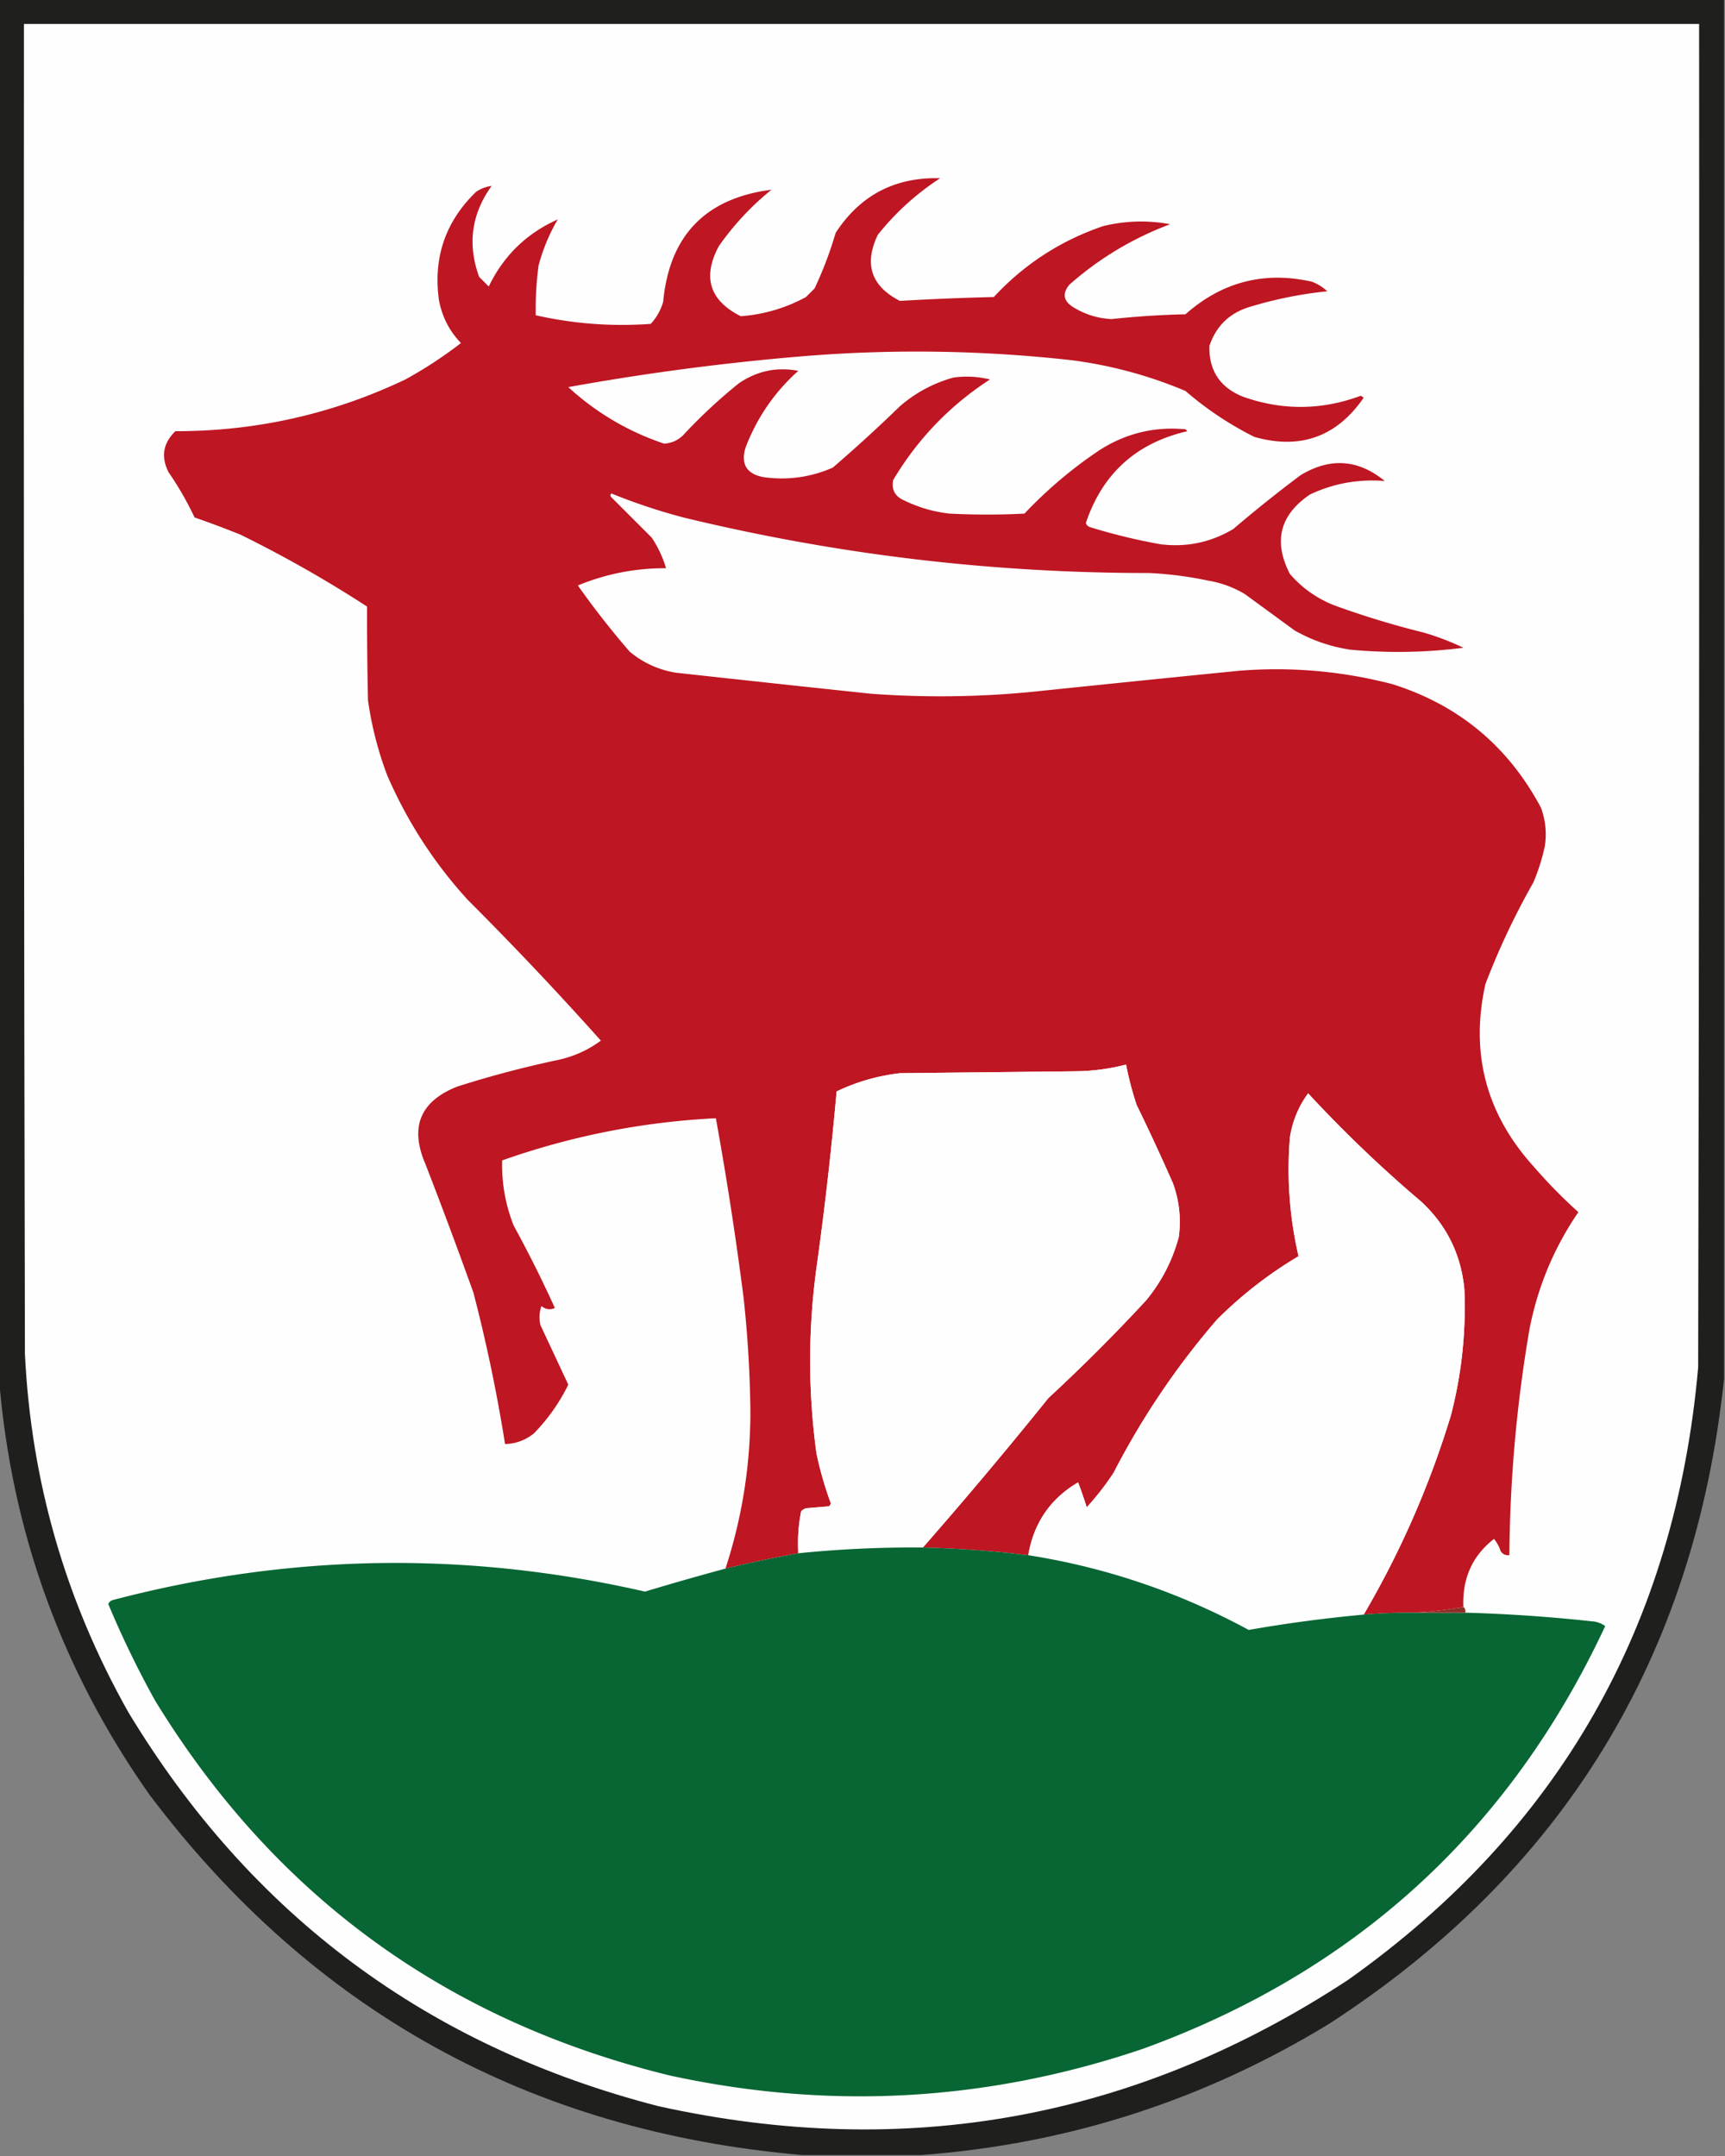 <svg xmlns="http://www.w3.org/2000/svg" width="900" height="1125" style="shape-rendering:geometricPrecision;text-rendering:geometricPrecision;image-rendering:optimizeQuality;fill-rule:evenodd;clip-rule:evenodd"><rect width="100%" height="100%" fill="#808080" stroke="none"/><path style="opacity:1" fill="#1f1f1d" d="M-.5-.5h900v720c-15.335 145.232-84.002 257.398-206 336.5-65.51 40-136.51 62.84-213 68.5h-62c-141.815-12.31-255.315-74.97-340.5-188-45.88-65.136-72.047-137.47-78.5-217V-.5z"/><path style="opacity:1" fill="#fefefe" d="M12.5 12.5h874c.167 233.667 0 467.334-.5 701-11.894 135.009-72.727 241.509-182.5 319.5-110.514 72.62-230.514 94.62-360 66-120.302-31.03-212.469-99.527-276.5-205.5-32.76-58.034-50.76-120.367-54-187-.5-231.333-.667-462.666-.5-694z"/><path style="opacity:1" fill="#be1622" d="M763.5 838.5c-8.787 1.656-17.787 2.656-27 3a296.602 296.602 0 0 0-25 1c19.253-32.844 34.42-67.51 45.5-104 5.618-21.66 7.952-43.66 7-66-1.784-18.068-9.284-33.234-22.5-45.5a673.875 673.875 0 0 1-59-56.5c-5.002 6.82-8.168 14.487-9.5 23-1.71 20.918-.21 41.585 4.5 62-15.445 9.164-29.612 20.164-42.5 33-21.132 24.481-39.132 51.148-54 80a143.738 143.738 0 0 1-14 18c-1.4-4.365-2.9-8.699-4.5-13-14.508 8.534-23.174 21.201-26 38a571.598 571.598 0 0 0-55-4 2439.563 2439.563 0 0 0 65.5-78 919.487 919.487 0 0 0 51-51c8.03-9.725 13.696-20.725 17-33 1.283-9.6.283-18.933-3-28a1139.857 1139.857 0 0 0-19-41 171.701 171.701 0 0 1-5.5-21 109.199 109.199 0 0 1-27 3.5l-91 1c-11.544 1.341-22.544 4.507-33 9.5a1861.364 1861.364 0 0 1-10.5 92c-4.416 32.36-4.416 64.694 0 97a189.332 189.332 0 0 0 7.5 26 3.647 3.647 0 0 1-1 1.5l-12 1a9.454 9.454 0 0 0-2.5 1.5 87.062 87.062 0 0 0-1.5 22 645.253 645.253 0 0 0-38 8c8.736-26.777 13.069-54.277 13-82.5a607.226 607.226 0 0 0-3.5-58.5 1822.065 1822.065 0 0 0-14.5-94c-38.197 1.895-75.363 9.228-111.5 22-.324 11.716 1.676 23.049 6 34a646.641 646.641 0 0 1 21.5 43c-2.459 1.143-4.793.81-7-1-1.157 3.284-1.324 6.618-.5 10l14.5 31a97.75 97.75 0 0 1-18 25.5c-4.386 3.518-9.386 5.351-15 5.5a825.403 825.403 0 0 0-16.5-79 2828.655 2828.655 0 0 0-25-67c-8.355-19.287-2.855-32.787 16.5-40.5a543.93 543.93 0 0 1 53-14c8.076-1.799 15.409-5.132 22-10a1802.18 1802.18 0 0 0-69.5-73.5c-17.577-19.265-31.577-40.932-42-65a183.078 183.078 0 0 1-10-39 2001.267 2001.267 0 0 1-.5-49 640.385 640.385 0 0 0-66-37.5c-7.934-3.2-15.934-6.2-24-9A164.172 164.172 0 0 0 88 246.5c-4.135-8.062-2.968-15.229 3.5-21.5 42.126.044 82.126-8.956 120-27a221.668 221.668 0 0 0 29-19c-6.076-6.317-9.909-13.817-11.5-22.5-3.041-22.212 3.459-41.045 19.5-56.5 2.558-1.626 5.225-2.626 8-3-10.533 14.654-12.699 30.488-6.5 47.5l5 5c7.749-16.083 19.749-27.75 36-35-4.342 7.379-7.676 15.379-10 24a175.22 175.22 0 0 0-1.5 26c19.75 4.467 39.75 5.967 60 4.5 3.067-3.297 5.233-7.131 6.5-11.5 3.255-34.588 22.089-54.088 56.5-58.5-10.579 8.577-19.745 18.41-27.5 29.5-8.609 16.172-4.775 28.338 11.5 36.5 11.99-.883 23.323-4.217 34-10l4.5-4.5a200.117 200.117 0 0 0 11-29c12.797-19.649 30.963-29.15 54.5-28.5-12.432 8.1-23.265 17.933-32.5 29.5-7.338 15.32-3.504 26.82 11.5 34.5a1431.33 1431.33 0 0 1 49-2c15.861-17.102 34.861-29.435 57-37 11.592-2.839 23.259-3.172 35-1-19.507 7.329-37.007 17.829-52.5 31.5-3.76 4.443-3.26 8.276 1.5 11.5 6.28 3.983 13.113 6.149 20.5 6.5a451.04 451.04 0 0 1 38.5-2.5c19.134-16.936 41.134-22.603 66-17a24.834 24.834 0 0 1 8 5 211.243 211.243 0 0 0-40 8c-10.789 3.124-17.956 9.957-21.5 20.5-.331 12.823 5.502 21.656 17.5 26.5 20.537 7.27 41.037 7.103 61.5-.5l1.5 1c-14.044 20.405-33.044 27.238-57 20.5a173.003 173.003 0 0 1-36-24c-18.921-7.981-38.587-13.314-59-16a726.595 726.595 0 0 0-142-2 1288.793 1288.793 0 0 0-121 16c14.527 13.338 31.193 23.172 50 29.5 3.924-.25 7.258-1.75 10-4.5a276.541 276.541 0 0 1 29-27c9.471-6.452 19.804-8.619 31-6.5-12.387 11.104-21.554 24.437-27.5 40-2.634 8.703.533 13.87 9.5 15.5 12.5 1.713 24.5.046 36-5a790.87 790.87 0 0 0 35-32c8.166-7.084 17.499-12.084 28-15 6.417-.87 12.751-.536 19 1-20.927 13.593-37.76 31.093-50.5 52.5-.955 4.923.879 8.423 5.5 10.5a71.108 71.108 0 0 0 24 7c13 .667 26 .667 39 0 11.827-12.502 24.827-23.502 39-33 13.76-8.857 28.76-12.523 45-11l1 1c-26.68 6.155-44.347 22.155-53 48 .405.945 1.072 1.612 2 2a308.051 308.051 0 0 0 37 9c13.639 1.673 26.306-.994 38-8a702.202 702.202 0 0 1 35-28c15.42-9.381 30.087-8.381 44 3-13.666-1.127-26.666 1.206-39 7-15.782 10.685-19.282 24.518-10.5 41.5 6.449 7.445 14.282 12.945 23.5 16.5a456.82 456.82 0 0 0 46 14 133.052 133.052 0 0 1 21 8 267.09 267.09 0 0 1-59 1c-10.291-1.542-19.958-4.875-29-10l-26-19a54.461 54.461 0 0 0-19-7 192.233 192.233 0 0 0-31-4c-82.207.019-163.207-9.648-243-29a309.151 309.151 0 0 1-37.5-12.5c-.667.667-.667 1.333 0 2l21 21a58.42 58.42 0 0 1 7.5 16c-15.964-.074-31.297 2.926-46 9a447.355 447.355 0 0 0 27 34.5c6.977 5.821 14.977 9.487 24 11a23908.95 23908.95 0 0 0 102 11 491.05 491.05 0 0 0 84-1c36-3.741 72-7.408 108-11 27.082-2.158 53.749.175 80 7 34.584 10.912 60.418 32.412 77.5 64.5 2.368 6.478 3.035 13.145 2 20a104.828 104.828 0 0 1-6 19 384.423 384.423 0 0 0-25 53c-8.006 35.978.327 67.645 25 95a266.272 266.272 0 0 0 23.5 24c-12.672 18.496-21.172 38.829-25.5 61a729.619 729.619 0 0 0-10.5 118c-1.89.203-3.39-.463-4.5-2a20.889 20.889 0 0 0-3.5-6.5c-11.276 8.746-16.609 20.579-16 35.5z"/><path style="opacity:1" fill="#fefefe" d="M481.5 807.5a589.746 589.746 0 0 0-65 3 87.062 87.062 0 0 1 1.5-22 9.454 9.454 0 0 1 2.5-1.5l12-1a3.647 3.647 0 0 0 1-1.5 189.332 189.332 0 0 1-7.5-26c-4.416-32.306-4.416-64.64 0-97a1861.364 1861.364 0 0 0 10.5-92c10.456-4.993 21.456-8.159 33-9.5l91-1a109.199 109.199 0 0 0 27-3.5 171.701 171.701 0 0 0 5.5 21 1139.857 1139.857 0 0 1 19 41c3.283 9.067 4.283 18.4 3 28-3.304 12.275-8.97 23.275-17 33a919.487 919.487 0 0 1-51 51 2439.563 2439.563 0 0 1-65.5 78zM711.5 842.5a739.476 739.476 0 0 0-60 8c-36.198-19.621-74.532-32.621-115-39 2.826-16.799 11.492-29.466 26-38 1.6 4.301 3.1 8.635 4.5 13a143.738 143.738 0 0 0 14-18c14.868-28.852 32.868-55.519 54-80 12.888-12.836 27.055-23.836 42.5-33-4.71-20.415-6.21-41.082-4.5-62 1.332-8.513 4.498-16.18 9.5-23a673.875 673.875 0 0 0 59 56.5c13.216 12.266 20.716 27.432 22.5 45.5.952 22.34-1.382 44.34-7 66-11.08 36.49-26.247 71.156-45.5 104z"/><path style="opacity:1" fill="#076633" d="M481.5 807.5a571.598 571.598 0 0 1 55 4c40.468 6.379 78.802 19.379 115 39a739.476 739.476 0 0 1 60-8 296.602 296.602 0 0 1 25-1h28a815.04 815.04 0 0 1 66 4.5c2.619.151 4.953.985 7 2.5-49.855 106.683-130.188 180.18-241 220.5-81.017 27.52-163.351 32.19-247 14-116.62-28.5-206.12-93.668-268.5-195.5A503.602 503.602 0 0 1 56.5 837c.405-.945 1.072-1.612 2-2 92.284-24.336 184.951-25.836 278-4.5 13.96-4.21 27.96-8.21 42-12a645.253 645.253 0 0 1 38-8 589.746 589.746 0 0 1 65-3z"/><path style="opacity:1" fill="#8f2f2a" d="M763.5 838.5c.904.709 1.237 1.709 1 3h-28c9.213-.344 18.213-1.344 27-3z"/></svg>